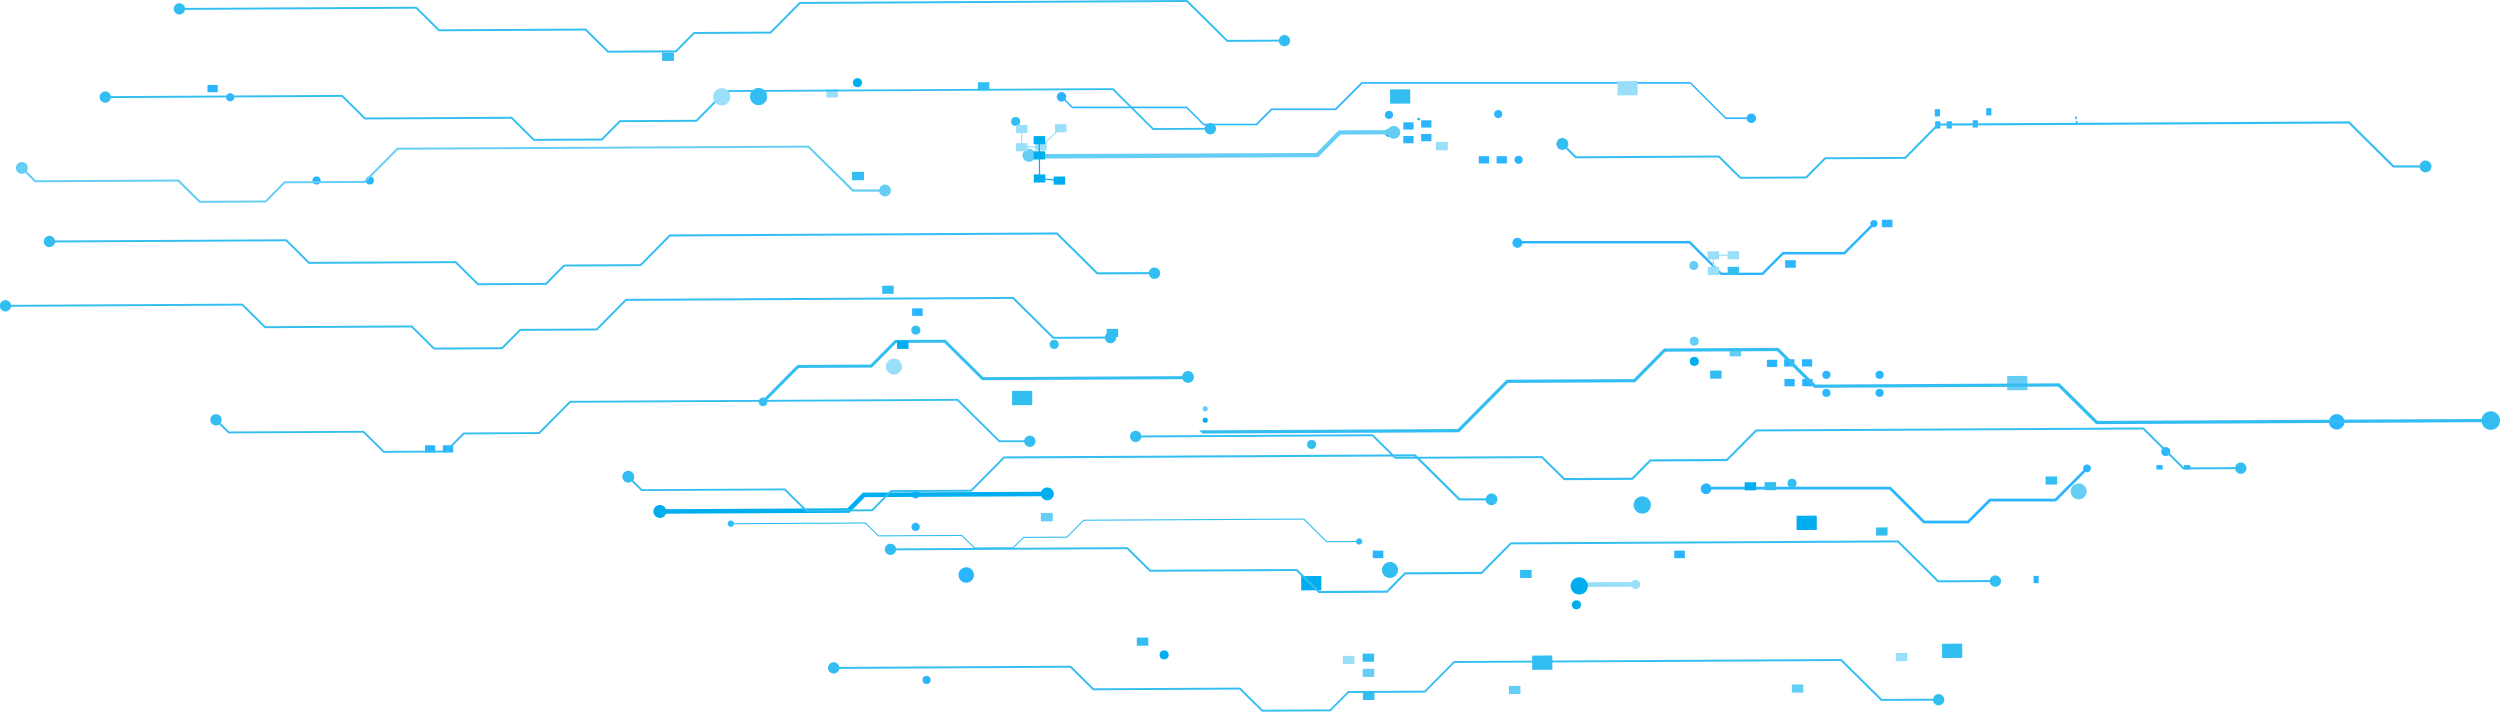 <svg xmlns="http://www.w3.org/2000/svg" viewBox="0 0 885.66 252.12"><defs><style>.cls-1{isolation:isolate;}.cls-2{fill:#2cb5ff;}.cls-3{opacity:0.5;}.cls-4{fill:#33bef2;}.cls-4,.cls-5,.cls-6,.cls-7{mix-blend-mode:hard-light;}.cls-5{fill:#66cef5;}.cls-6{fill:#99dff9;}.cls-7{fill:#00aeef;}</style></defs><title>TechTextures</title><g class="cls-1"><g id="Layer_8" data-name="Layer 8"><rect class="cls-2" x="150.56" y="157.74" width="3.64" height="2.58"/><rect class="cls-2" x="156.88" y="157.74" width="3.65" height="2.58"/><rect class="cls-2" x="497.15" y="43.33" width="3.64" height="2.58"/><rect class="cls-2" x="503.46" y="42.61" width="3.64" height="2.58"/><rect class="cls-2" x="497.15" y="48.17" width="3.64" height="2.58"/><rect class="cls-2" x="523.88" y="55.33" width="3.64" height="2.58"/><rect class="cls-2" x="530.19" y="55.33" width="3.64" height="2.58"/><rect class="cls-2" x="73.5" y="30.09" width="3.64" height="2.58"/><rect class="cls-2" x="503.46" y="47.45" width="3.64" height="2.58"/><circle class="cls-2" cx="81.55" cy="34.46" r="1.45"/><circle class="cls-2" cx="492.07" cy="40.7" r="1.45"/><circle class="cls-2" cx="492.07" cy="47.1" r="1.45"/><circle class="cls-2" cx="530.76" cy="40.41" r="1.45"/><circle class="cls-2" cx="537.99" cy="56.62" r="1.45"/><rect class="cls-2" x="632.16" y="134.27" width="3.64" height="2.58"/><rect class="cls-2" x="638.47" y="134.27" width="3.65" height="2.58"/><rect class="cls-2" x="632.05" y="127.27" width="3.64" height="2.58"/><rect class="cls-2" x="638.36" y="127.27" width="3.64" height="2.58"/><rect class="cls-2" x="625.95" y="127.46" width="3.65" height="2.58"/><circle class="cls-2" cx="324.37" cy="175.17" r="1.45"/><circle class="cls-2" cx="324.37" cy="186.66" r="1.45"/><circle class="cls-2" cx="665.87" cy="132.78" r="1.45"/><circle class="cls-2" cx="665.87" cy="139.18" r="1.45"/><circle class="cls-2" cx="328.25" cy="240.89" r="1.45"/><circle class="cls-2" cx="647.02" cy="132.78" r="1.45"/><circle class="cls-2" cx="647.02" cy="139.18" r="1.45"/><circle class="cls-2" cx="112.15" cy="63.94" r="1.45"/><circle class="cls-2" cx="131.01" cy="63.94" r="1.45"/><circle class="cls-2" cx="342.3" cy="203.7" r="2.74"/><circle class="cls-2" cx="827.82" cy="149.44" r="2.74"/><circle class="cls-2" cx="767.25" cy="159.97" r="1.6"/><path class="cls-2" d="M601.8,276.66a1.77,1.77,0,1,0,1.74,2h59.07l11.18,11.18h15l7.28-7.28h21.72l9.75-9.75a1.29,1.29,0,1,0-.63-.63l-9.48,9.49H695.7L688.42,289H674.17L663,277.79H603.44A1.76,1.76,0,0,0,601.8,276.66Z" transform="translate(-64.22 -192.41)"/><path class="cls-2" d="M668.63,363.68a1.89,1.89,0,1,0,1.86,2.16h63.13l12,12h16l7.78-7.78h23.21L803,359.6a1.38,1.38,0,1,0-.68-.68l-10.14,10.14H769l-7.78,7.78H746l-12-12H670.39A1.88,1.88,0,0,0,668.63,363.68Z" transform="translate(-64.22 -192.41)"/><rect class="cls-2" x="593.12" y="195.07" width="3.77" height="2.67"/><rect class="cls-2" x="486.31" y="195.07" width="3.77" height="2.67"/><rect class="cls-2" x="632.42" y="92.18" width="3.77" height="2.67"/><rect class="cls-2" x="666.66" y="77.82" width="3.77" height="2.67"/><rect class="cls-2" x="773.73" y="164.76" width="2.2" height="1.56"/><rect class="cls-2" x="763.94" y="164.76" width="2.2" height="1.56"/><rect class="cls-2" x="323.13" y="109.24" width="3.77" height="2.67"/><rect class="cls-2" x="698.84" y="42.61" width="1.82" height="2.57"/><rect class="cls-2" x="685.42" y="38.67" width="1.82" height="2.57"/><rect class="cls-2" x="685.56" y="42.97" width="1.82" height="2.57"/><rect class="cls-2" x="720.42" y="204.02" width="1.82" height="2.57"/><rect class="cls-2" x="689.64" y="42.97" width="1.82" height="2.57"/><rect class="cls-2" x="703.66" y="38.32" width="1.82" height="2.57"/><path class="cls-2" d="M440.31,225.05a1.68,1.68,0,1,0,1,3l2.71,2.71h40.5l6.06,6.06h18.88l5.4-5.4h22.66l9.35-9.35h116.1l12.52,12.52H683a1.68,1.68,0,1,0,0-.58h-7.34l-12.52-12.52H546.58l-9.35,9.35H514.57l-5.4,5.4h-18.4l-6.06-6.06h-40.5l-2.54-2.53a1.66,1.66,0,0,0,.3-1A1.68,1.68,0,0,0,440.31,225.05Z" transform="translate(-64.22 -192.41)"/><path class="cls-2" d="M566.32,234.93l.15,0,.32.06.47.08.13-.77-.48-.09-.33-.06-.15,0Z" transform="translate(-64.22 -192.41)"/><polygon class="cls-2" points="735.8 42.17 735.68 41.24 735.1 41.32 735.22 42.26 735.8 42.17"/><polygon class="cls-2" points="736.08 43.77 735.91 42.85 735.33 42.94 735.5 43.88 736.08 43.77"/></g><g id="Layer_3" data-name="Layer 3"><path class="cls-4" d="M858,356.26a2,2,0,0,0-1.93,1.64l-18.15.09-14.29-14.14-137.41.7L675.83,355l-27.09.14-6.43,6.5-23.79.12L610.62,354l-51.94.26-8.08-8-82.07.42a2,2,0,1,0,0,.69l81.79-.42,8.08,8,51.94-.26,7.91,7.83,24.36-.12,6.43-6.5,27.09-.14,10.39-10.5,136.84-.7,14.29,14.14,18.43-.09a2,2,0,1,0,1.93-2.33Z" transform="translate(-64.22 -192.41)"/><rect class="cls-4" x="602.74" y="394.29" width="4.07" height="2.88" transform="translate(-66.22 -189.33) rotate(-0.29)"/><circle class="cls-4" cx="528.89" cy="349.83" r="1.61" transform="translate(-66 -189.7) rotate(-0.29)"/><rect class="cls-4" x="547.06" y="437.51" width="4.07" height="2.88" transform="translate(-66.44 -189.61) rotate(-0.29)"/><rect class="cls-5" x="547" y="429.33" width="4.07" height="2.88" transform="translate(-66.4 -189.61) rotate(-0.29)"/><rect class="cls-6" x="735.85" y="423.71" width="4.07" height="2.88" transform="translate(-66.38 -188.63) rotate(-0.29)"/><rect class="cls-4" x="546.98" y="423.93" width="4.07" height="2.88" transform="translate(-66.39 -189.6) rotate(-0.29)"/><rect class="cls-6" x="539.93" y="424.76" width="4.07" height="2.88" transform="translate(-66.37 -189.65) rotate(-0.29)"/><circle class="cls-4" cx="437.68" cy="314.41" r="1.61" transform="translate(-65.81 -190.18) rotate(-0.29)"/><rect class="cls-5" x="598.8" y="435.37" width="4.07" height="2.88" transform="translate(-66.44 -189.33) rotate(-0.29)"/><rect class="cls-5" x="676.96" y="315.79" width="4.07" height="2.88" transform="translate(-65.82 -188.96) rotate(-0.29)"/><rect class="cls-4" x="788.91" y="361.18" width="4.07" height="2.88" transform="translate(-66.05 -188.39) rotate(-0.29)"/><rect class="cls-4" x="670.07" y="323.64" width="4.07" height="2.88" transform="translate(-65.87 -188.97) rotate(-0.29)"/><rect class="cls-4" x="676.25" y="286.92" width="4.07" height="2.88" transform="translate(-65.67 -188.96) rotate(-0.29)"/><polygon class="cls-6" points="612.01 91.86 616.08 91.84 616.07 88.97 612 88.99 612 90.21 609.03 90.23 609.02 89 604.95 89.02 604.97 91.9 606.79 91.89 606.81 94.55 604.98 94.56 605 97.43 609.07 97.41 609.05 94.53 607.23 94.54 607.21 91.89 609.04 91.88 609.03 90.65 612.01 90.64 612.01 91.86"/><circle class="cls-5" cx="664.28" cy="286.47" r="1.61" transform="translate(-65.67 -189.03) rotate(-0.29)"/><circle class="cls-7" cx="664.46" cy="320.4" r="1.61" transform="translate(-65.85 -189.01) rotate(-0.29)"/><circle class="cls-5" cx="664.42" cy="313.26" r="1.61" transform="translate(-65.8 -189.03) rotate(-0.29)"/><rect class="cls-4" x="728.84" y="379.26" width="4.07" height="2.88" transform="translate(-66.14 -188.7) rotate(-0.29)"/><rect class="cls-4" x="689.35" y="363.2" width="4.07" height="2.88" transform="translate(-66.06 -188.89) rotate(-0.29)"/><rect class="cls-7" x="682.3" y="363.24" width="4.07" height="2.88" transform="translate(-66.06 -188.93) rotate(-0.29)"/><circle class="cls-7" cx="622.69" cy="406.68" r="1.61" transform="translate(-66.26 -189.26) rotate(-0.29)"/><circle class="cls-4" cx="699.08" cy="363.58" r="1.61" transform="translate(-66.06 -188.85) rotate(-0.29)"/><path class="cls-6" d="M643.69,397.82a1.61,1.61,0,0,0-1.37.78l-18.3.09a1.61,1.61,0,1,0,0,1.68l18.3-.09a1.61,1.61,0,1,0,1.36-2.46Z" transform="translate(-64.22 -192.41)"/><rect class="cls-5" x="699.03" y="434.86" width="4.07" height="2.88" transform="translate(-66.44 -188.82) rotate(-0.29)"/><rect class="cls-4" x="466.97" y="418.27" width="4.07" height="2.88" transform="translate(-66.36 -190.01) rotate(-0.29)"/><circle class="cls-7" cx="476.65" cy="424.38" r="1.61" transform="translate(-66.38 -189.96) rotate(-0.29)"/><circle class="cls-7" cx="623.69" cy="399.97" r="3.06" transform="translate(-66.24 -189.23) rotate(-0.29)"/><circle class="cls-4" cx="646.02" cy="371.3" r="3.06" transform="translate(-66.1 -189.12) rotate(-0.29)"/><path class="cls-5" d="M558,237a2.28,2.28,0,0,0-2.13,1.5l-17.41.09-7.87,8L431,247a2.3,2.3,0,1,0-.28,1.6l100.5-.51,7.87-8,16.75-.09A2.28,2.28,0,1,0,558,237Z" transform="translate(-64.22 -192.41)"/><path class="cls-4" d="M485.08,323.86a2.1,2.1,0,0,0-2.07,1.81l-70.45.36-13.41-13.27-17.88.09-8.64,8.72-25.9.13-11.56,11.68a1.54,1.54,0,1,0,.76.75l11.25-11.37,25.9-.13,8.64-8.72,17-.09,13.41,13.27,71-.36a2.1,2.1,0,1,0,1.94-2.88Z" transform="translate(-64.22 -192.41)"/><rect class="cls-6" x="572.91" y="242.64" width="4.21" height="2.98" transform="translate(-65.46 -189.47) rotate(-0.29)"/><rect class="cls-4" x="366.08" y="253.28" width="4.21" height="2.98" transform="translate(-65.5 -190.54) rotate(-0.29)"/><circle class="cls-7" cx="366.88" cy="223.49" r="1.61" transform="matrix(1, -0.01, 0.01, 1, -65.35, -190.54)"/><path class="cls-4" d="M429,346.77a2,2,0,0,0-1.93,1.64l-8.66,0-14.84-14.69-137.49.7-11,11.08-26.72.14-6.34,6.4-21.7.11-7.18-7.11-47.76.24-3-3a2,2,0,1,0-.49.49l3.21,3.17,47.76-.24,7.18,7.11,22.27-.11,6.34-6.4,26.72-.14,11-11.08,136.91-.7,14.85,14.69,8.94,0a2,2,0,1,0,1.93-2.33Z" transform="translate(-64.22 -192.41)"/><rect class="cls-4" x="410.63" y="221.55" width="4.07" height="2.88" transform="translate(-65.34 -190.32) rotate(-0.29)"/><circle class="cls-4" cx="424.04" cy="235.43" r="1.61" transform="translate(-65.42 -190.24) rotate(-0.29)"/><rect class="cls-5" x="431.07" y="376.27" width="4.21" height="2.98" transform="matrix(1, -0.01, 0.01, 1, -66.11, -190.22)"/><path class="cls-4" d="M473.17,287.16a2,2,0,0,0-1.93,1.64l-18.15.09L438.8,274.76l-137.41.7L291,286l-27.09.14-6.43,6.5-23.79.12-7.91-7.83-51.94.26-8.08-8-82.07.42a2,2,0,1,0,0,.69l81.79-.42,8.08,8,51.94-.26,7.91,7.83,24.36-.12,6.43-6.5,27.09-.14,10.39-10.5,136.84-.7,14.29,14.14,18.43-.09a2,2,0,1,0,1.93-2.33Z" transform="translate(-64.22 -192.41)"/><polygon class="cls-6" points="377.82 46.84 377.81 43.97 373.74 43.99 373.76 46.86 373.91 46.86 370.02 50.46 366.73 50.48 366.74 51.77 364 51.87 363.99 50.71 362.17 50.72 362.15 47.14 363.97 47.13 363.96 44.25 359.89 44.27 359.91 47.15 361.73 47.14 361.75 50.72 359.93 50.73 359.94 53.61 364.01 53.59 364 52.29 366.74 52.19 366.74 53.35 370.81 53.33 370.8 50.46 370.64 50.46 374.53 46.86 377.82 46.84"/><rect class="cls-7" x="382" y="313.13" width="4.07" height="2.88" transform="translate(-65.81 -190.45) rotate(-0.29)"/><rect class="cls-4" x="456.27" y="308.92" width="4.07" height="2.88" transform="translate(-65.78 -190.09) rotate(-0.29)"/><rect class="cls-6" x="356.99" y="224.06" width="4.07" height="2.88" transform="translate(-65.36 -190.58) rotate(-0.29)"/><path class="cls-4" d="M493,236.06A2,2,0,0,0,491,237.7l-18.15.09L458.6,223.65l-137.41.7-10.39,10.5-27.09.14-6.43,6.5-23.79.12-7.91-7.83-51.94.26-8.08-8-82.07.42a2,2,0,1,0,0,.69l81.79-.42,8.08,8,51.94-.26,7.91,7.83,24.36-.12,6.43-6.5,27.09-.14L321.48,225l136.84-.7,14.29,14.14,18.43-.09a2,2,0,1,0,1.93-2.33Z" transform="translate(-64.22 -192.41)"/><path class="cls-7" d="M435.2,365.11a2.28,2.28,0,0,0-2.13,1.5l-63.16.32-5.49,5.54-64.29.33a2.29,2.29,0,1,0,0,1.6l65-.33,5.49-5.54,62.5-.32a2.28,2.28,0,1,0,2.12-3.1Z" transform="translate(-64.22 -192.41)"/><path class="cls-4" d="M923.47,249.26a2.09,2.09,0,0,0-2,1.74l-9.19,0-15.75-15.59-145.87.74L739,248l-28.35.14-6.73,6.79-23,.12-7.62-7.54-50.67.26-3.19-3.16a2.07,2.07,0,0,0,.37-1.2,2.1,2.1,0,1,0-.89,1.72l3.4,3.37L673,248.2l7.62,7.54,23.63-.12,6.73-6.8,28.35-.14,11.64-11.76,145.26-.74,15.75,15.59,9.49,0a2.09,2.09,0,1,0,2-2.47Z" transform="translate(-64.22 -192.41)"/><rect class="cls-4" x="298.77" y="211" width="4.21" height="2.98" transform="translate(-65.29 -190.88) rotate(-0.29)"/><polygon class="cls-7" points="373.26 62.55 373.26 63.55 370.32 63.23 370.31 61.77 368.48 61.78 368.44 56.48 370.27 56.47 370.25 53.59 368.42 53.6 368.39 51.08 370.24 51.07 370.22 48.19 366.16 48.21 366.17 51.09 367.97 51.08 367.99 53.6 366.18 53.61 366.2 56.49 368.01 56.48 368.06 61.78 366.24 61.79 366.26 64.67 370.32 64.64 370.32 63.65 373.26 63.97 373.27 65.43 377.34 65.41 377.33 62.53 373.26 62.55"/><rect class="cls-4" x="375.28" y="295.47" width="4.07" height="2.88" transform="matrix(1, -0.01, 0.01, 1, -65.72, -190.49)"/><circle class="cls-4" cx="388.68" cy="309.36" r="1.61" transform="translate(-65.79 -190.43) rotate(-0.29)"/><path class="cls-4" d="M519.22,204.82a2,2,0,0,0-1.93,1.64l-18.15.09-14.29-14.14-137.41.7-10.39,10.5-27.09.14-6.43,6.5-23.79.12-7.91-7.83-51.94.26-8.08-8-82.07.42a2,2,0,1,0,0,.69l81.79-.42,8.08,8,51.94-.26,7.91,7.83,24.36-.12,6.43-6.5,27.09-.14,10.39-10.5,136.84-.7,14.29,14.14,18.43-.09a2,2,0,1,0,1.93-2.33Z" transform="translate(-64.22 -192.41)"/><path class="cls-4" d="M457.61,310a2,2,0,0,0-1.93,1.64l-18.15.09-14.29-14.14-137.41.7-10.39,10.5-27.09.14-6.43,6.5-23.79.12-7.91-7.83-51.94.26-8.08-8-82.07.42a2,2,0,1,0,0,.69l81.79-.42,8.08,8,51.94-.26,7.91,7.83,24.36-.12,6.43-6.5,27.09-.14L286.12,299l136.84-.7,14.29,14.14,18.43-.09a2,2,0,1,0,1.93-2.33Z" transform="translate(-64.22 -192.41)"/><circle class="cls-4" cx="332.95" cy="226.62" r="3.06" transform="translate(-65.36 -190.72) rotate(-0.29)"/><circle class="cls-6" cx="319.92" cy="226.69" r="3.06" transform="translate(-65.37 -190.77) rotate(-0.29)"/><path class="cls-4" d="M592.62,367.21a2.09,2.09,0,0,0-2,1.74l-9.19,0-15.75-15.59-145.87.74L408.13,365.9l-28.35.14-6.73,6.79L350,373l-7.62-7.54-50.67.26-3.19-3.16a2.07,2.07,0,0,0,.37-1.2A2.1,2.1,0,1,0,288,363l3.4,3.37,50.67-.26,7.62,7.54,23.63-.12,6.73-6.8,28.35-.14,11.64-11.76,145.26-.74,15.75,15.59,9.49,0a2.09,2.09,0,1,0,2-2.47Z" transform="translate(-64.22 -192.41)"/><path class="cls-5" d="M377.74,257.77a2.09,2.09,0,0,0-2,1.74l-9.19,0L350.76,244l-145.87.74-11.64,11.76-28.35.14-6.73,6.79-23,.12L127.54,256l-50.67.26-3.19-3.16a2.07,2.07,0,0,0,.37-1.2,2.1,2.1,0,1,0-.89,1.72l3.4,3.37,50.67-.26,7.62,7.54,23.63-.12,6.73-6.8,28.35-.14,11.64-11.76,145.26-.74,15.75,15.59,9.49,0a2.09,2.09,0,1,0,2-2.47Z" transform="translate(-64.22 -192.41)"/><rect class="cls-4" x="752.24" y="420.42" width="7.15" height="5.06" transform="translate(-66.37 -188.55) rotate(-0.29)"/><rect class="cls-7" x="700.7" y="375.07" width="7.15" height="5.06" transform="translate(-66.14 -188.81) rotate(-0.29)"/><circle class="cls-5" cx="800.62" cy="366.46" r="2.84" transform="translate(-66.07 -188.32) rotate(-0.29)"/><circle class="cls-6" cx="380.91" cy="322.26" r="2.84" transform="translate(-65.85 -190.47) rotate(-0.29)"/><rect class="cls-5" x="775.3" y="325.57" width="7.15" height="5.06" transform="translate(-65.88 -188.44) rotate(-0.29)"/><rect class="cls-6" x="637.23" y="221.11" width="7.15" height="5.06" transform="translate(-65.35 -189.14) rotate(-0.29)"/><rect class="cls-4" x="607.02" y="424.63" width="7.15" height="5.06" transform="translate(-66.38 -189.3) rotate(-0.29)"/><rect class="cls-4" x="556.65" y="224.05" width="7.15" height="5.06" transform="translate(-65.36 -189.56) rotate(-0.29)"/><rect class="cls-7" x="525.19" y="396.45" width="7.15" height="5.06" transform="translate(-66.25 -189.7) rotate(-0.29)"/><circle class="cls-4" cx="554.68" cy="397.05" r="2.84" transform="matrix(1, -0.01, 0.01, 1, -66.23, -189.59)"/><path class="cls-4" d="M598.42,328.07l45.07-.23L654.19,317l39.58-.2,13.16,13,86.42-.44,13.45,13.32,136.57-.7a3.29,3.29,0,1,0,0-1.15l-136.09.69-13.45-13.31-86.42.44-13.16-13-40.53.21L643,326.7l-45.07.23L580.65,344.4l-91.59.47,1.15,1.14,90.92-.46Z" transform="translate(-64.22 -192.41)"/><rect class="cls-4" x="422.75" y="330.87" width="7.15" height="5.06" transform="translate(-65.9 -190.24) rotate(-0.29)"/></g><g id="Layer_4" data-name="Layer 4"><circle class="cls-5" cx="491.17" cy="337.22" r="0.92" transform="translate(-65.92 -189.91) rotate(-0.29)"/><circle class="cls-7" cx="491.19" cy="341.29" r="0.92" transform="translate(-65.94 -189.92) rotate(-0.29)"/><path class="cls-4" d="M545.72,383.13a1.12,1.12,0,0,0-1.1.93l-10.32.05-8.12-8-78.14.4-5.91,6-15.4.08-3.66,3.69-13.53.07-4.5-4.45-29.54.15-4.6-4.55-46.67.24a1.12,1.12,0,1,0,0,.39l46.51-.24,4.6,4.55,29.53-.15,4.5,4.45,13.85-.07,3.66-3.69,15.4-.08,5.91-6,77.82-.4,8.12,8,10.48-.05a1.12,1.12,0,1,0,1.1-1.33Z" transform="translate(-64.22 -192.41)"/><path class="cls-4" d="M771.08,396.26a2,2,0,0,0-1.93,1.64L751,398l-14.28-14.14-137.39.7L588.94,395l-27.08.14-6.43,6.5-23.78.12L523.73,394l-51.93.26-8.08-8-82.07.42a2,2,0,1,0,0,.69l81.78-.42,8.08,8,51.93-.26,7.91,7.83,24.35-.12,6.43-6.49,27.09-.14,10.39-10.5,136.82-.7,14.28,14.14,18.43-.09a2,2,0,1,0,1.93-2.33Z" transform="translate(-64.22 -192.41)"/><path class="cls-4" d="M751,438.3a2,2,0,0,0-1.93,1.64l-18.15.09-14.28-14.14-137.39.7-10.39,10.5-27.09.14-6.43,6.5-23.78.12L503.62,436l-51.93.26-8.08-8-82.07.42a2,2,0,1,0,0,.69l81.78-.42,8.08,8,51.93-.26,7.91,7.83,24.35-.12,6.43-6.49,27.09-.14,10.39-10.5,136.82-.7,14.28,14.14,18.43-.09A2,2,0,1,0,751,438.3Z" transform="translate(-64.22 -192.41)"/></g></g></svg>